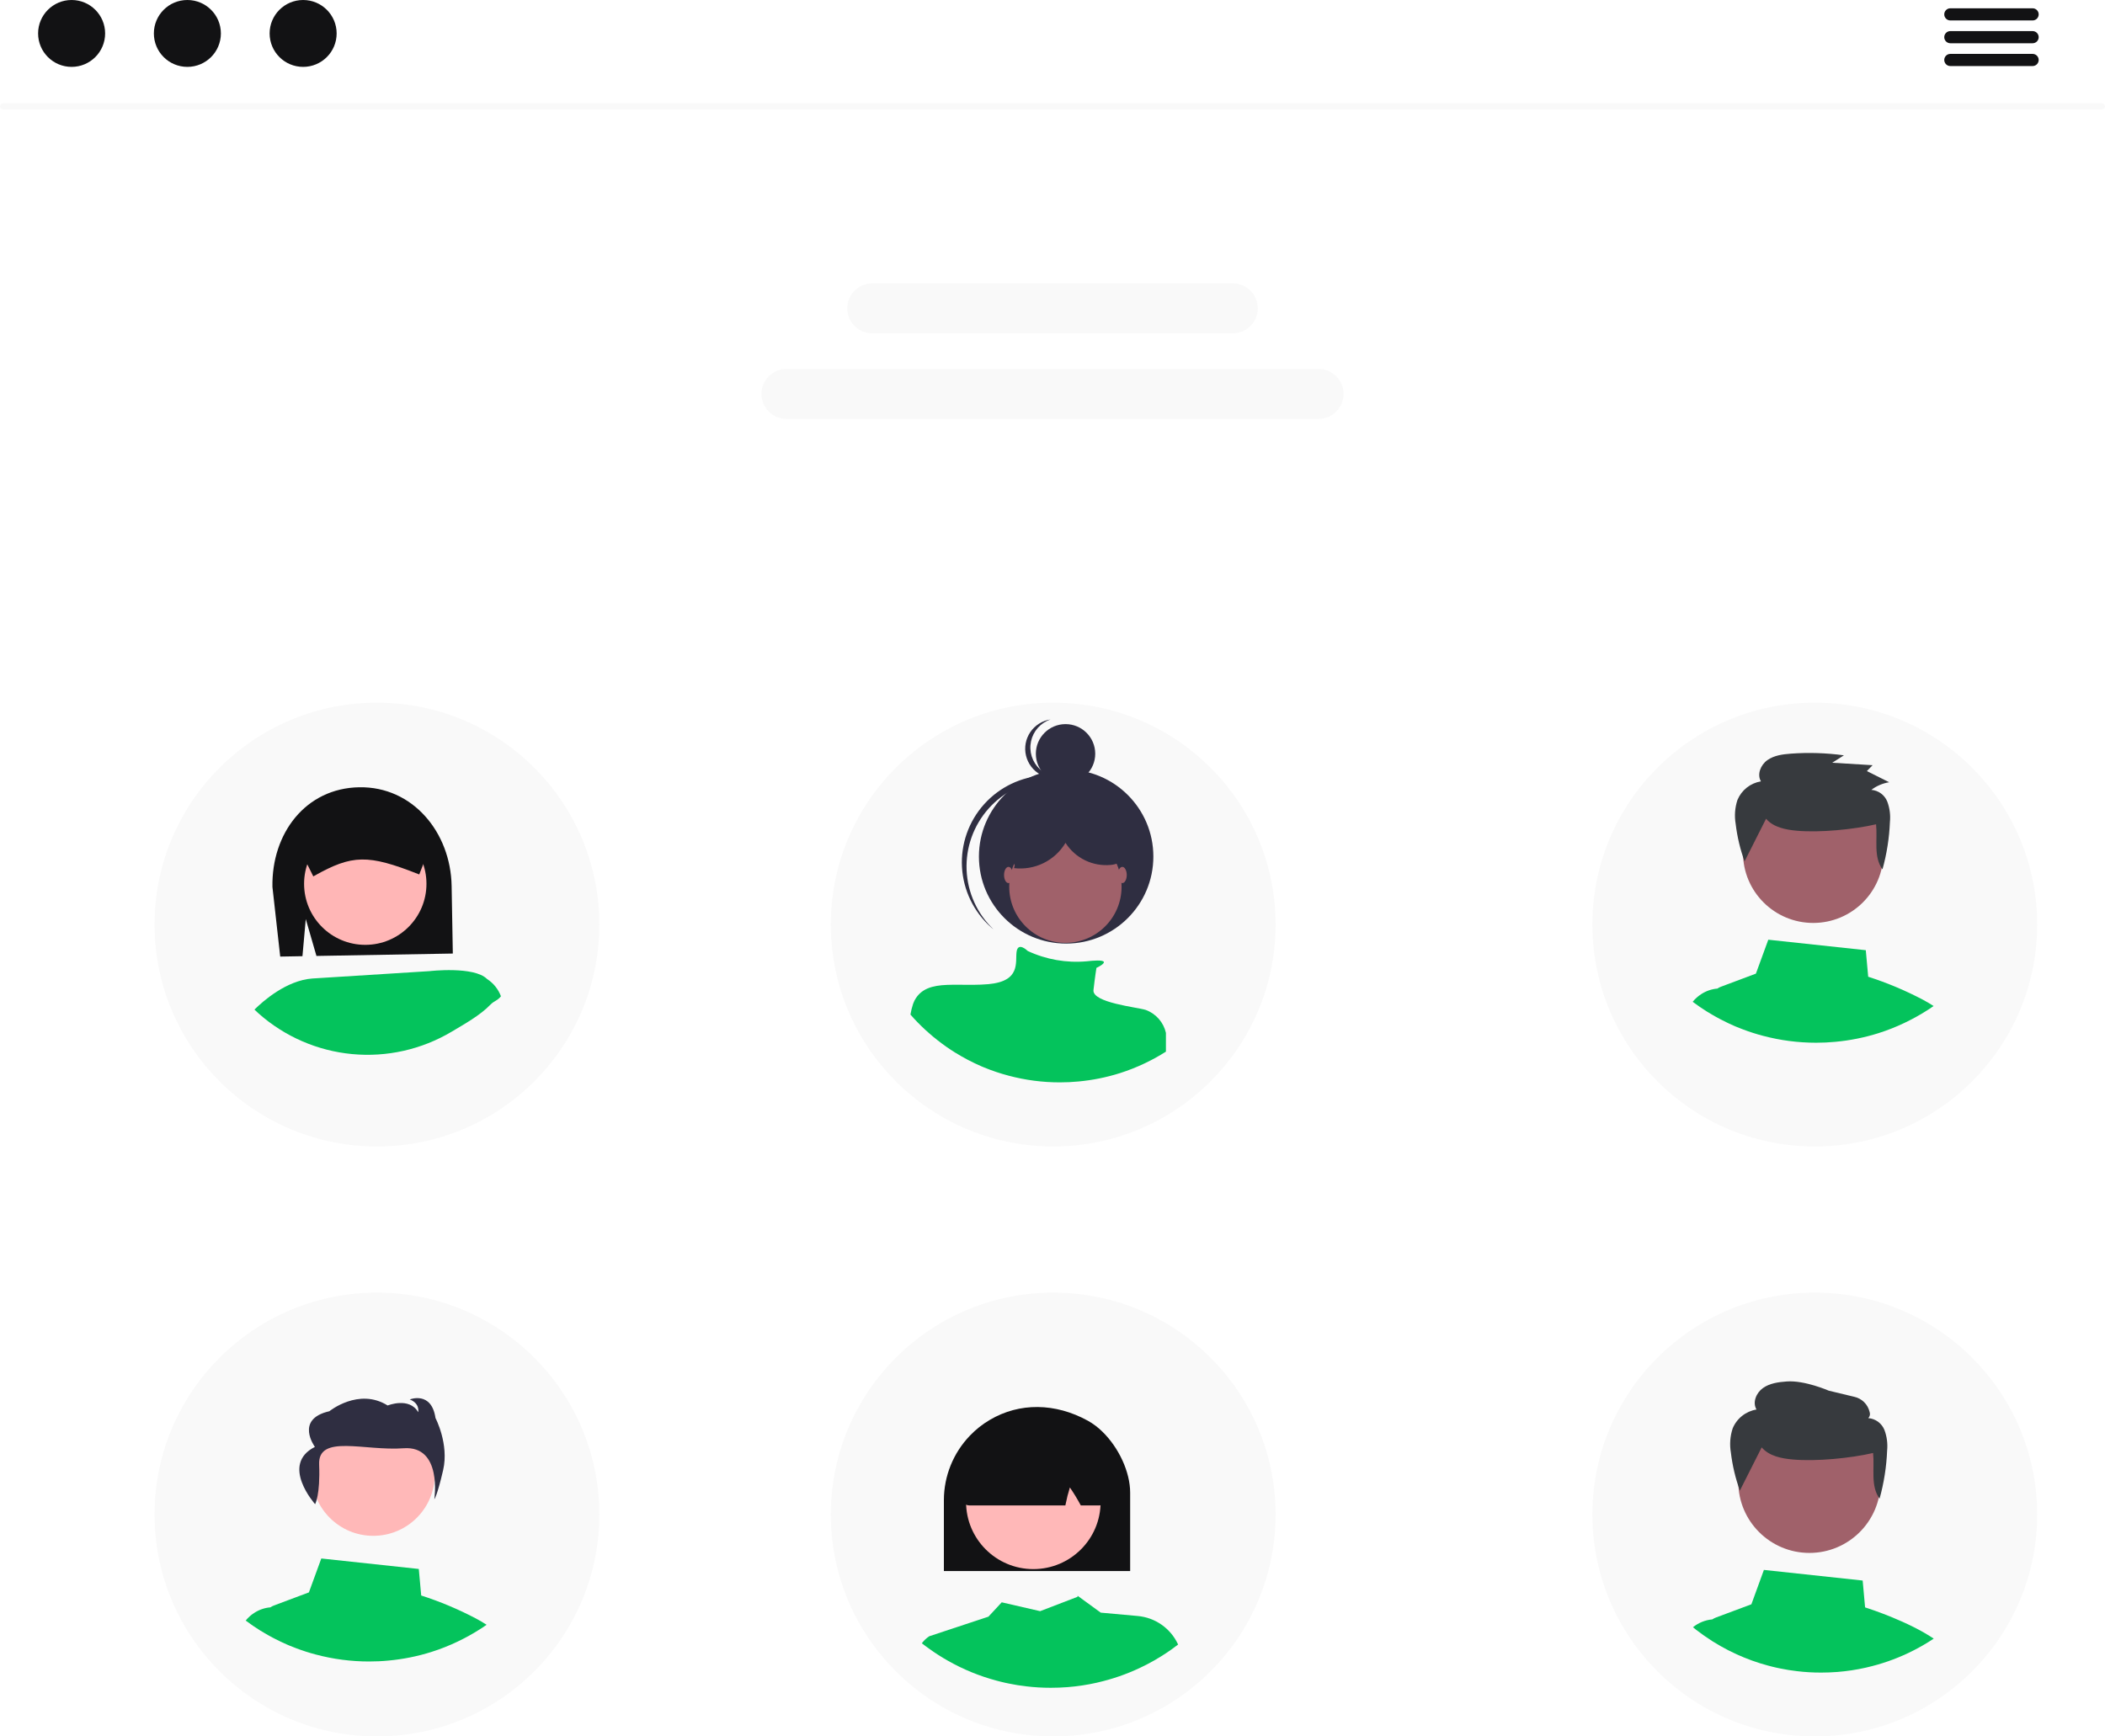 <svg width="400" height="330" viewBox="0 0 400 330" fill="none" xmlns="http://www.w3.org/2000/svg">
<g clip-path="url(#clip0_114_1684)">
<path d="M399.421 20.797H0.579C0.425 20.797 0.278 20.736 0.17 20.628C0.061 20.52 0 20.373 0 20.22C0 20.066 0.061 19.919 0.17 19.811C0.278 19.703 0.425 19.642 0.579 19.642H399.421C399.575 19.642 399.722 19.703 399.83 19.811C399.939 19.919 400 20.066 400 20.22C400 20.373 399.939 20.52 399.83 20.628C399.722 20.736 399.575 20.797 399.421 20.797Z" fill="#F9F9F9"/>
<path d="M13.608 12.71C17.125 12.71 19.976 9.864 19.976 6.355C19.976 2.845 17.125 0 13.608 0C10.091 0 7.24 2.845 7.24 6.355C7.24 9.864 10.091 12.71 13.608 12.71Z" fill="#121214"/>
<path d="M35.605 12.71C39.122 12.71 41.973 9.864 41.973 6.355C41.973 2.845 39.122 0 35.605 0C32.088 0 29.238 2.845 29.238 6.355C29.238 9.864 32.088 12.71 35.605 12.71Z" fill="#121214"/>
<path d="M57.602 12.71C61.119 12.71 63.97 9.864 63.97 6.355C63.97 2.845 61.119 0 57.602 0C54.086 0 51.235 2.845 51.235 6.355C51.235 9.864 54.086 12.71 57.602 12.71Z" fill="#121214"/>
<path d="M250.543 79.616H149.457C148.194 79.616 146.983 79.115 146.09 78.224C145.197 77.333 144.695 76.124 144.695 74.864C144.695 73.604 145.197 72.395 146.09 71.504C146.983 70.613 148.194 70.112 149.457 70.112H250.543C251.806 70.112 253.017 70.613 253.91 71.504C254.803 72.395 255.305 73.604 255.305 74.864C255.305 76.124 254.803 77.333 253.91 78.224C253.017 79.115 251.806 79.616 250.543 79.616Z" fill="#F9F9F9"/>
<path d="M234.245 63.35H165.755C164.493 63.349 163.284 62.848 162.392 61.957C161.5 61.066 160.999 59.858 160.999 58.599C160.999 57.339 161.5 56.132 162.392 55.24C163.284 54.35 164.493 53.848 165.755 53.847H234.245C235.508 53.847 236.719 54.348 237.612 55.239C238.505 56.13 239.006 57.338 239.006 58.599C239.006 59.859 238.505 61.068 237.612 61.959C236.719 62.85 235.508 63.35 234.245 63.35Z" fill="#F9F9F9"/>
<g filter="url(#filter0_d_114_1684)">
<path d="M71.625 213.882C94.963 213.882 113.883 195.001 113.883 171.71C113.883 148.419 94.963 129.537 71.625 129.537C48.287 129.537 29.367 148.419 29.367 171.71C29.367 195.001 48.287 213.882 71.625 213.882Z" fill="#F9F9F9"/>
</g>
<g filter="url(#filter1_d_114_1684)">
<path d="M344.852 213.882C368.19 213.882 387.11 195.001 387.11 171.71C387.11 148.419 368.19 129.537 344.852 129.537C321.514 129.537 302.595 148.419 302.595 171.71C302.595 195.001 321.514 213.882 344.852 213.882Z" fill="#F9F9F9"/>
</g>
<g filter="url(#filter2_d_114_1684)">
<path d="M200.134 213.882C223.473 213.882 242.392 195.001 242.392 171.71C242.392 148.419 223.473 129.537 200.134 129.537C176.796 129.537 157.877 148.419 157.877 171.71C157.877 195.001 176.796 213.882 200.134 213.882Z" fill="#F9F9F9"/>
</g>
<path d="M365.39 189.987C362.06 188.236 358.585 186.776 355.002 185.624L354.545 180.581L336.018 178.589L333.663 185.035L327.014 187.525C326.776 187.615 326.549 187.733 326.339 187.876H326.332C325.243 187.968 324.195 188.33 323.282 188.928C322.662 189.323 322.112 189.816 321.651 190.387C322.551 191.068 323.485 191.699 324.448 192.302L324.491 192.323C324.765 192.492 325.046 192.66 325.327 192.821C325.833 193.123 326.353 193.41 326.873 193.684L327.204 193.852C327.963 194.245 328.736 194.617 329.53 194.961C329.692 195.031 329.868 195.101 330.029 195.171C330.043 195.178 330.05 195.178 330.064 195.185C330.437 195.339 330.809 195.487 331.189 195.627C332.436 196.102 333.707 196.51 334.998 196.848C338.293 197.724 341.688 198.167 345.098 198.166C346.343 198.166 347.572 198.11 348.789 197.991C351.567 197.735 354.31 197.182 356.97 196.343C356.976 196.343 356.984 196.335 356.991 196.335C358.671 195.801 360.313 195.152 361.904 194.393C361.911 194.385 361.925 194.385 361.932 194.378C362.291 194.21 362.635 194.028 362.986 193.852L363.155 193.768C363.436 193.621 363.717 193.474 363.999 193.319C364.701 192.934 365.39 192.527 366.071 192.092C366.261 191.98 366.444 191.86 366.634 191.734C366.901 191.559 367.168 191.376 367.428 191.187C366.775 190.766 366.093 190.366 365.39 189.987Z" fill="#04C35C"/>
<path d="M344.554 175.401C351.923 175.401 357.898 169.439 357.898 162.084C357.898 154.73 351.923 148.768 344.554 148.768C337.185 148.768 331.211 154.73 331.211 162.084C331.211 169.439 337.185 175.401 344.554 175.401Z" fill="#A0616A"/>
<path d="M335.595 155.598C336.977 157.229 339.314 157.689 341.471 157.878C345.85 158.262 352.218 157.64 356.498 156.654C356.803 159.608 355.97 162.794 357.714 165.224C358.532 162.282 359.007 159.255 359.131 156.205C359.261 154.896 359.09 153.574 358.63 152.341C358.384 151.724 357.97 151.187 357.434 150.792C356.898 150.398 356.261 150.162 355.597 150.11C356.591 149.357 357.756 148.86 358.988 148.663L354.751 146.538L355.839 145.424L348.168 144.955L350.39 143.547C347.046 143.088 343.663 142.982 340.297 143.229C338.734 143.344 337.1 143.563 335.833 144.467C334.567 145.371 333.835 147.167 334.621 148.494C333.637 148.656 332.71 149.065 331.929 149.684C331.147 150.303 330.537 151.11 330.156 152.03C329.674 153.492 329.558 155.05 329.817 156.568C330.106 159.002 330.673 161.396 331.507 163.702L335.595 155.598Z" fill="#373A3E"/>
<path d="M202.478 148.876C205.594 148.876 208.12 146.355 208.12 143.246C208.12 140.136 205.594 137.615 202.478 137.615C199.363 137.615 196.837 140.136 196.837 143.246C196.837 146.355 199.363 148.876 202.478 148.876Z" fill="#2F2E41"/>
<path d="M197.584 146.175C196.871 145.51 196.342 144.671 196.051 143.741C195.76 142.811 195.715 141.821 195.922 140.869C196.129 139.916 196.58 139.034 197.231 138.307C197.882 137.581 198.71 137.035 199.636 136.724C198.861 136.837 198.118 137.11 197.454 137.526C196.79 137.941 196.221 138.49 195.781 139.137C195.342 139.785 195.043 140.516 194.902 141.285C194.762 142.054 194.783 142.844 194.966 143.605C195.148 144.365 195.487 145.079 195.961 145.701C196.435 146.324 197.034 146.841 197.72 147.219C198.405 147.598 199.162 147.83 199.942 147.9C200.722 147.971 201.509 147.879 202.251 147.629C201.413 147.753 200.559 147.686 199.751 147.434C198.943 147.182 198.202 146.752 197.584 146.175L197.584 146.175Z" fill="#2F2E41"/>
<path d="M202.592 179.323C211.746 179.323 219.166 171.918 219.166 162.783C219.166 153.648 211.746 146.243 202.592 146.243C193.439 146.243 186.019 153.648 186.019 162.783C186.019 171.918 193.439 179.323 202.592 179.323Z" fill="#2F2E41"/>
<path d="M187.848 153.676C190.704 150.471 194.696 148.499 198.981 148.175C203.267 147.851 207.51 149.202 210.817 151.942C210.682 151.813 210.547 151.684 210.407 151.559C207.133 148.632 202.828 147.123 198.439 147.363C194.05 147.604 189.937 149.575 187.004 152.842C184.071 156.109 182.558 160.406 182.8 164.786C183.041 169.166 185.015 173.271 188.289 176.198C188.321 176.226 188.352 176.254 188.384 176.282C188.525 176.407 188.669 176.525 188.813 176.644C185.699 173.688 183.858 169.64 183.678 165.355C183.499 161.07 184.994 156.882 187.849 153.676H187.848Z" fill="#2F2E41"/>
<path d="M202.452 179.183C208.347 179.183 213.126 174.414 213.126 168.53C213.126 162.647 208.347 157.878 202.452 157.878C196.557 157.878 191.778 162.647 191.778 168.53C191.778 174.414 196.557 179.183 202.452 179.183Z" fill="#A0616A"/>
<path d="M221.553 196.286V199.86C220.897 200.278 220.235 200.669 219.559 201.04C219.289 201.188 219.019 201.33 218.748 201.472L218.586 201.553C218.248 201.721 217.917 201.897 217.572 202.058C217.566 202.065 217.552 202.065 217.545 202.072C216.016 202.802 214.437 203.426 212.822 203.94C212.815 203.94 212.809 203.947 212.802 203.947C210.244 204.754 207.607 205.285 204.936 205.531C203.767 205.646 202.584 205.7 201.388 205.7C198.11 205.701 194.846 205.275 191.678 204.432C190.062 204.008 188.477 203.474 186.934 202.834C186.921 202.827 186.914 202.827 186.9 202.82C186.745 202.753 186.576 202.686 186.42 202.618C185.657 202.288 184.913 201.93 184.184 201.553L183.866 201.391C183.089 200.979 182.325 200.548 181.575 200.082L181.535 200.062C180.38 199.344 179.265 198.563 178.197 197.722C177.649 197.304 177.122 196.866 176.609 196.407C176.338 196.178 176.068 195.935 175.811 195.699C174.824 194.789 173.888 193.825 173.007 192.813C173.124 192.11 173.295 191.418 173.52 190.742L173.527 190.735C173.567 190.62 173.615 190.508 173.669 190.398C173.706 190.301 173.749 190.207 173.797 190.115C175.007 187.856 177.196 187.296 179.913 187.175C181.447 187.107 183.143 187.181 184.934 187.161C185.88 187.154 186.86 187.121 187.84 187.033C194.023 186.473 192.901 182.832 193.178 180.869C193.455 178.968 195.172 180.613 195.286 180.721L195.293 180.728C198.792 182.362 202.663 183.039 206.51 182.69C207.173 182.609 207.835 182.562 208.497 182.542C210.241 182.522 209.862 183.021 209.261 183.432C208.969 183.624 208.664 183.795 208.349 183.944C208.349 183.944 208.071 185.63 207.788 188.153C207.517 190.567 216.039 191.403 217.708 191.929H217.714C218.667 192.279 219.517 192.86 220.188 193.621C220.858 194.382 221.327 195.298 221.553 196.286Z" fill="#04C35C"/>
<path d="M191.637 167.83C192.102 167.83 192.48 167.139 192.48 166.288C192.48 165.437 192.102 164.746 191.637 164.746C191.172 164.746 190.794 165.437 190.794 166.288C190.794 167.139 191.172 167.83 191.637 167.83Z" fill="#A0616A"/>
<path d="M213.267 167.83C213.732 167.83 214.11 167.139 214.11 166.288C214.11 165.437 213.732 164.746 213.267 164.746C212.802 164.746 212.424 165.437 212.424 166.288C212.424 167.139 212.802 167.83 213.267 167.83Z" fill="#A0616A"/>
<path d="M58.105 174.663L60.133 181.673L86.047 181.217L85.82 168.372C85.64 158.205 78.44 149.437 68.253 149.616C58.066 149.795 51.588 158.39 51.768 168.557L53.248 181.794L57.473 181.72L58.105 174.663Z" fill="#121214"/>
<path d="M69.411 179.565C75.832 179.565 81.038 174.37 81.038 167.961C81.038 161.553 75.832 156.358 69.411 156.358C62.99 156.358 57.784 161.553 57.784 167.961C57.784 174.37 62.99 179.565 69.411 179.565Z" fill="#FFB6B6"/>
<path d="M82.139 159.814C82.124 158.925 81.845 158.061 81.338 157.331C81.284 157.256 81.231 157.186 81.177 157.116C80.746 156.567 80.194 156.126 79.564 155.825C78.934 155.525 78.242 155.374 77.544 155.384L69.187 155.534L60.836 155.679C59.639 155.703 58.501 156.199 57.67 157.058C56.839 157.917 56.383 159.07 56.402 160.264L58.391 164.26L59.535 166.555L59.724 166.448C66.951 162.394 69.907 162.34 79.473 166.11L79.667 166.185L80.425 164.249L82.144 159.857L82.139 159.814Z" fill="#121214"/>
<path d="M92.554 186.056C90.06 183.573 81.623 184.56 81.623 184.56L59.353 185.96C54.414 186.324 49.964 190.272 48.352 191.87C48.609 192.122 48.873 192.369 49.142 192.605C54.091 196.995 60.312 199.698 66.904 200.323C73.495 200.948 80.115 199.462 85.804 196.08C88.19 194.659 91.243 192.955 93.156 190.965C93.914 190.182 94.52 190.198 95.192 189.34C94.689 187.991 93.764 186.839 92.554 186.056Z" fill="#04C35C"/>
<g filter="url(#filter3_d_114_1684)">
<path d="M71.625 326C94.963 326 113.883 307.119 113.883 283.828C113.883 260.537 94.963 241.656 71.625 241.656C48.287 241.656 29.367 260.537 29.367 283.828C29.367 307.119 48.287 326 71.625 326Z" fill="#F9F9F9"/>
</g>
<g filter="url(#filter4_d_114_1684)">
<path d="M344.852 326C368.191 326 387.11 307.119 387.11 283.828C387.11 260.537 368.191 241.656 344.852 241.656C321.514 241.656 302.595 260.537 302.595 283.828C302.595 307.119 321.514 326 344.852 326Z" fill="#F9F9F9"/>
</g>
<g filter="url(#filter5_d_114_1684)">
<path d="M200.134 326C223.473 326 242.392 307.119 242.392 283.828C242.392 260.537 223.473 241.656 200.134 241.656C176.796 241.656 157.877 260.537 157.877 283.828C157.877 307.119 176.796 326 200.134 326Z" fill="#F9F9F9"/>
</g>
<path d="M70.933 291.877C77.385 291.877 82.616 286.657 82.616 280.218C82.616 273.779 77.385 268.559 70.933 268.559C64.481 268.559 59.251 273.779 59.251 280.218C59.251 286.657 64.481 291.877 70.933 291.877Z" fill="#FFB8B8"/>
<path d="M59.881 285.866C59.881 285.866 60.874 284.126 60.643 278.315C60.412 272.503 69.279 275.79 76.689 275.236C84.099 274.681 82.53 284.938 82.53 284.938C82.53 284.938 83.065 284.328 84.209 279.378C85.354 274.428 82.755 269.495 82.755 269.495C81.99 264.293 77.865 265.96 77.865 265.96C79.852 266.732 79.47 268.382 79.47 268.382C77.789 265.44 73.664 267.107 73.664 267.107C68.163 263.662 62.588 268.199 62.588 268.199C55.943 269.704 59.84 274.978 59.84 274.978C53.157 278.349 59.881 285.866 59.881 285.866Z" fill="#2F2E41"/>
<path d="M90.426 307.581C87.097 305.83 83.621 304.37 80.038 303.218L79.581 298.175L61.054 296.183L58.699 302.629L52.05 305.119C51.812 305.209 51.586 305.327 51.375 305.47H51.368C50.279 305.562 49.231 305.923 48.318 306.522C47.699 306.916 47.148 307.409 46.688 307.981C47.587 308.661 48.521 309.292 49.484 309.896L49.527 309.917C49.801 310.085 50.082 310.253 50.363 310.415C50.869 310.716 51.389 311.004 51.91 311.277L52.24 311.446C52.999 311.839 53.772 312.21 54.566 312.554C54.728 312.624 54.904 312.694 55.066 312.765C55.079 312.772 55.087 312.772 55.1 312.779C55.473 312.933 55.845 313.08 56.225 313.22C57.472 313.696 58.743 314.103 60.034 314.441C63.329 315.317 66.725 315.761 70.134 315.76C71.379 315.76 72.609 315.704 73.825 315.584C76.603 315.328 79.346 314.776 82.006 313.936C82.013 313.936 82.02 313.929 82.027 313.929C83.707 313.395 85.349 312.745 86.94 311.986C86.947 311.979 86.961 311.979 86.968 311.972C87.327 311.804 87.671 311.621 88.022 311.446L88.191 311.362C88.472 311.214 88.754 311.067 89.035 310.913C89.737 310.527 90.426 310.12 91.108 309.685C91.297 309.573 91.48 309.454 91.67 309.328C91.937 309.152 92.204 308.97 92.464 308.78C91.811 308.36 91.129 307.96 90.426 307.581Z" fill="#04C35C"/>
<path d="M216.201 307.114L209.168 306.476L204.959 303.409C204.96 303.403 204.958 303.397 204.954 303.393L204.943 303.398L204.775 303.273L204.753 303.469L197.65 306.195L190.352 304.514L187.827 307.24L176.58 310.964C176.039 311.323 175.563 311.772 175.174 312.291L175.174 312.299C175.647 312.667 176.132 313.031 176.623 313.375C177.738 314.179 178.897 314.921 180.093 315.597C183.006 317.255 186.119 318.532 189.358 319.396C189.651 319.478 189.944 319.554 190.238 319.624C190.748 319.749 191.264 319.868 191.78 319.965C192.822 320.182 193.878 320.352 194.946 320.475C196.515 320.665 198.095 320.759 199.676 320.757C200.756 320.757 201.826 320.715 202.885 320.632C204.745 320.483 206.593 320.202 208.413 319.792C208.478 319.776 208.544 319.765 208.609 319.743C211.397 319.105 214.107 318.164 216.689 316.936C217.086 316.746 217.482 316.551 217.873 316.351C218.834 315.857 219.768 315.326 220.675 314.757C221.359 314.335 222.027 313.885 222.679 313.419C223.081 313.131 223.477 312.839 223.868 312.535L223.826 312.446C223.132 310.97 222.063 309.702 220.725 308.766C219.388 307.831 217.828 307.262 216.201 307.114Z" fill="#04C35C"/>
<path d="M209.483 272.084C208.662 271.273 207.736 270.575 206.73 270.009C200.512 266.584 193.719 266.524 188.093 269.841C186.694 270.663 185.416 271.675 184.297 272.848C181.14 276.136 179.372 280.51 179.36 285.064V298.569H214.756V283.682C214.756 279.693 212.557 275.076 209.483 272.084Z" fill="#121214"/>
<path d="M196.359 298.201C203.419 298.201 209.143 292.489 209.143 285.443C209.143 278.397 203.419 272.685 196.359 272.685C189.298 272.685 183.575 278.397 183.575 285.443C183.575 292.489 189.298 298.201 196.359 298.201Z" fill="#FFB8B8"/>
<path d="M209.472 273.862C209.446 273.591 209.35 273.33 209.193 273.107C209.035 272.884 208.823 272.705 208.576 272.588C200.577 268.86 192.464 268.957 184.476 272.881H184.329L184.28 273.082C182.706 285.189 182.928 285.454 183.026 285.563C183.18 285.738 183.371 285.877 183.585 285.969C183.782 286.056 183.995 286.1 184.21 286.099H202.445L202.489 285.893C202.7 284.81 202.972 283.738 203.303 282.685C204.03 283.743 204.699 284.839 205.307 285.969L205.383 286.099H208.929C208.996 286.099 209.064 286.094 209.13 286.083C209.496 286.039 209.834 285.864 210.08 285.59C210.178 285.487 210.406 285.237 209.472 273.862Z" fill="#121214"/>
<path d="M354.411 305.477L353.951 300.375L335.183 298.357L332.807 304.886L326.069 307.405C325.825 307.495 325.593 307.614 325.376 307.759C324.031 307.881 322.752 308.399 321.703 309.248C321.857 309.375 322.01 309.497 322.164 309.618C322.195 309.65 322.232 309.676 322.264 309.703C322.693 310.035 323.132 310.363 323.577 310.674C323.693 310.759 323.81 310.843 323.931 310.923C324.907 311.613 325.918 312.253 326.959 312.84C327.954 313.405 328.975 313.926 330.023 314.403C331.948 315.281 333.943 315.997 335.988 316.543C336.274 316.622 336.559 316.696 336.845 316.764C337.343 316.886 337.845 317.002 338.348 317.097C339.364 317.308 340.393 317.474 341.434 317.594C342.963 317.779 344.503 317.871 346.044 317.868C347.097 317.868 348.14 317.828 349.172 317.747C350.985 317.601 352.785 317.328 354.559 316.928C354.623 316.912 354.686 316.902 354.75 316.881C357.467 316.259 360.108 315.341 362.625 314.145C363.011 313.96 363.398 313.77 363.779 313.574C364.716 313.094 365.626 312.576 366.51 312.021C366.827 311.826 367.14 311.625 367.452 311.414C362.652 308.192 355.681 305.884 354.411 305.477Z" fill="#04C35C"/>
<path d="M343.834 295.126C351.297 295.126 357.348 289.088 357.348 281.639C357.348 274.19 351.297 268.152 343.834 268.152C336.37 268.152 330.319 274.19 330.319 281.639C330.319 289.088 336.37 295.126 343.834 295.126Z" fill="#A0616A"/>
<path d="M334.763 275.068C336.162 276.72 338.529 277.186 340.713 277.376C345.148 277.764 351.598 277.134 355.932 276.136C356.244 279.128 355.399 282.354 357.164 284.816C357.992 281.836 358.474 278.771 358.599 275.681C358.731 274.355 358.557 273.017 358.092 271.768C357.843 271.142 357.423 270.599 356.88 270.199C356.337 269.8 355.693 269.56 355.02 269.508C355.169 269.355 355.271 269.164 355.315 268.956C355.358 268.747 355.342 268.531 355.268 268.332C355.105 267.628 354.745 266.984 354.231 266.476C353.717 265.967 353.069 265.614 352.362 265.458L347.497 264.288C347.497 264.288 342.931 262.29 339.521 262.541C337.938 262.657 336.283 262.879 335 263.795C333.717 264.71 332.976 266.53 333.773 267.873C332.776 268.037 331.837 268.452 331.046 269.078C330.254 269.705 329.636 270.523 329.25 271.455C328.762 272.936 328.644 274.513 328.907 276.05C329.2 278.516 329.774 280.941 330.618 283.276L334.763 275.068Z" fill="#373A3E"/>
<path d="M213.983 160.378C213.573 159.068 212.659 157.973 211.441 157.334C210.233 156.708 208.942 156.255 207.607 155.988C205.273 155.318 202.855 154.988 200.426 155.008C198.004 155.126 195.529 155.961 193.883 157.738C192.238 159.516 191.628 162.338 192.827 164.441L192.694 164.985C194.615 165.213 196.561 164.88 198.297 164.027C200.032 163.174 201.483 161.837 202.473 160.178C203.381 161.61 204.671 162.76 206.198 163.501C207.726 164.241 209.429 164.542 211.118 164.37C211.657 164.327 212.182 164.176 212.662 163.927C213.231 163.552 213.666 163.006 213.904 162.368C214.141 161.73 214.169 161.033 213.983 160.378Z" fill="#2F2E41"/>
<path d="M386.242 3.887H370.612C370.305 3.887 370.01 3.765 369.793 3.549C369.576 3.332 369.454 3.038 369.454 2.732C369.454 2.425 369.576 2.131 369.793 1.915C370.01 1.698 370.305 1.576 370.612 1.576H386.242C386.549 1.576 386.843 1.698 387.06 1.915C387.277 2.131 387.399 2.425 387.399 2.732C387.399 3.038 387.277 3.332 387.06 3.549C386.843 3.765 386.549 3.887 386.242 3.887Z" fill="#121214"/>
<path d="M386.242 8.22H370.612C370.305 8.22 370.01 8.098 369.793 7.881C369.576 7.665 369.454 7.371 369.454 7.064C369.454 6.758 369.576 6.464 369.793 6.247C370.01 6.031 370.305 5.909 370.612 5.909H386.242C386.549 5.909 386.843 6.031 387.06 6.247C387.277 6.464 387.399 6.758 387.399 7.064C387.399 7.371 387.277 7.665 387.06 7.881C386.843 8.098 386.549 8.22 386.242 8.22Z" fill="#121214"/>
<path d="M386.242 12.553H370.612C370.305 12.553 370.01 12.431 369.793 12.214C369.576 11.997 369.454 11.704 369.454 11.397C369.454 11.091 369.576 10.797 369.793 10.58C370.01 10.363 370.305 10.242 370.612 10.242H386.242C386.549 10.242 386.843 10.363 387.06 10.58C387.277 10.797 387.399 11.091 387.399 11.397C387.399 11.704 387.277 11.997 387.06 12.214C386.843 12.431 386.549 12.553 386.242 12.553Z" fill="#121214"/>
</g>
<defs>
<filter id="filter0_d_114_1684" x="25.367" y="129.537" width="92.515" height="92.344" filterUnits="userSpaceOnUse" color-interpolation-filters="sRGB">
<feFlood flood-opacity="0" result="BackgroundImageFix"/>
<feColorMatrix in="SourceAlpha" type="matrix" values="0 0 0 0 0 0 0 0 0 0 0 0 0 0 0 0 0 0 127 0" result="hardAlpha"/>
<feOffset dy="4"/>
<feGaussianBlur stdDeviation="2"/>
<feComposite in2="hardAlpha" operator="out"/>
<feColorMatrix type="matrix" values="0 0 0 0 0 0 0 0 0 0 0 0 0 0 0 0 0 0 0.25 0"/>
<feBlend mode="normal" in2="BackgroundImageFix" result="effect1_dropShadow_114_1684"/>
<feBlend mode="normal" in="SourceGraphic" in2="effect1_dropShadow_114_1684" result="shape"/>
</filter>
<filter id="filter1_d_114_1684" x="298.595" y="129.537" width="92.515" height="92.344" filterUnits="userSpaceOnUse" color-interpolation-filters="sRGB">
<feFlood flood-opacity="0" result="BackgroundImageFix"/>
<feColorMatrix in="SourceAlpha" type="matrix" values="0 0 0 0 0 0 0 0 0 0 0 0 0 0 0 0 0 0 127 0" result="hardAlpha"/>
<feOffset dy="4"/>
<feGaussianBlur stdDeviation="2"/>
<feComposite in2="hardAlpha" operator="out"/>
<feColorMatrix type="matrix" values="0 0 0 0 0 0 0 0 0 0 0 0 0 0 0 0 0 0 0.25 0"/>
<feBlend mode="normal" in2="BackgroundImageFix" result="effect1_dropShadow_114_1684"/>
<feBlend mode="normal" in="SourceGraphic" in2="effect1_dropShadow_114_1684" result="shape"/>
</filter>
<filter id="filter2_d_114_1684" x="153.877" y="129.537" width="92.515" height="92.344" filterUnits="userSpaceOnUse" color-interpolation-filters="sRGB">
<feFlood flood-opacity="0" result="BackgroundImageFix"/>
<feColorMatrix in="SourceAlpha" type="matrix" values="0 0 0 0 0 0 0 0 0 0 0 0 0 0 0 0 0 0 127 0" result="hardAlpha"/>
<feOffset dy="4"/>
<feGaussianBlur stdDeviation="2"/>
<feComposite in2="hardAlpha" operator="out"/>
<feColorMatrix type="matrix" values="0 0 0 0 0 0 0 0 0 0 0 0 0 0 0 0 0 0 0.25 0"/>
<feBlend mode="normal" in2="BackgroundImageFix" result="effect1_dropShadow_114_1684"/>
<feBlend mode="normal" in="SourceGraphic" in2="effect1_dropShadow_114_1684" result="shape"/>
</filter>
<filter id="filter3_d_114_1684" x="25.367" y="241.656" width="92.515" height="92.344" filterUnits="userSpaceOnUse" color-interpolation-filters="sRGB">
<feFlood flood-opacity="0" result="BackgroundImageFix"/>
<feColorMatrix in="SourceAlpha" type="matrix" values="0 0 0 0 0 0 0 0 0 0 0 0 0 0 0 0 0 0 127 0" result="hardAlpha"/>
<feOffset dy="4"/>
<feGaussianBlur stdDeviation="2"/>
<feComposite in2="hardAlpha" operator="out"/>
<feColorMatrix type="matrix" values="0 0 0 0 0 0 0 0 0 0 0 0 0 0 0 0 0 0 0.25 0"/>
<feBlend mode="normal" in2="BackgroundImageFix" result="effect1_dropShadow_114_1684"/>
<feBlend mode="normal" in="SourceGraphic" in2="effect1_dropShadow_114_1684" result="shape"/>
</filter>
<filter id="filter4_d_114_1684" x="298.595" y="241.656" width="92.515" height="92.344" filterUnits="userSpaceOnUse" color-interpolation-filters="sRGB">
<feFlood flood-opacity="0" result="BackgroundImageFix"/>
<feColorMatrix in="SourceAlpha" type="matrix" values="0 0 0 0 0 0 0 0 0 0 0 0 0 0 0 0 0 0 127 0" result="hardAlpha"/>
<feOffset dy="4"/>
<feGaussianBlur stdDeviation="2"/>
<feComposite in2="hardAlpha" operator="out"/>
<feColorMatrix type="matrix" values="0 0 0 0 0 0 0 0 0 0 0 0 0 0 0 0 0 0 0.25 0"/>
<feBlend mode="normal" in2="BackgroundImageFix" result="effect1_dropShadow_114_1684"/>
<feBlend mode="normal" in="SourceGraphic" in2="effect1_dropShadow_114_1684" result="shape"/>
</filter>
<filter id="filter5_d_114_1684" x="153.877" y="241.656" width="92.515" height="92.344" filterUnits="userSpaceOnUse" color-interpolation-filters="sRGB">
<feFlood flood-opacity="0" result="BackgroundImageFix"/>
<feColorMatrix in="SourceAlpha" type="matrix" values="0 0 0 0 0 0 0 0 0 0 0 0 0 0 0 0 0 0 127 0" result="hardAlpha"/>
<feOffset dy="4"/>
<feGaussianBlur stdDeviation="2"/>
<feComposite in2="hardAlpha" operator="out"/>
<feColorMatrix type="matrix" values="0 0 0 0 0 0 0 0 0 0 0 0 0 0 0 0 0 0 0.25 0"/>
<feBlend mode="normal" in2="BackgroundImageFix" result="effect1_dropShadow_114_1684"/>
<feBlend mode="normal" in="SourceGraphic" in2="effect1_dropShadow_114_1684" result="shape"/>
</filter>
<clipPath id="clip0_114_1684">
<rect width="400" height="330" fill="white"/>
</clipPath>
</defs>
</svg>
